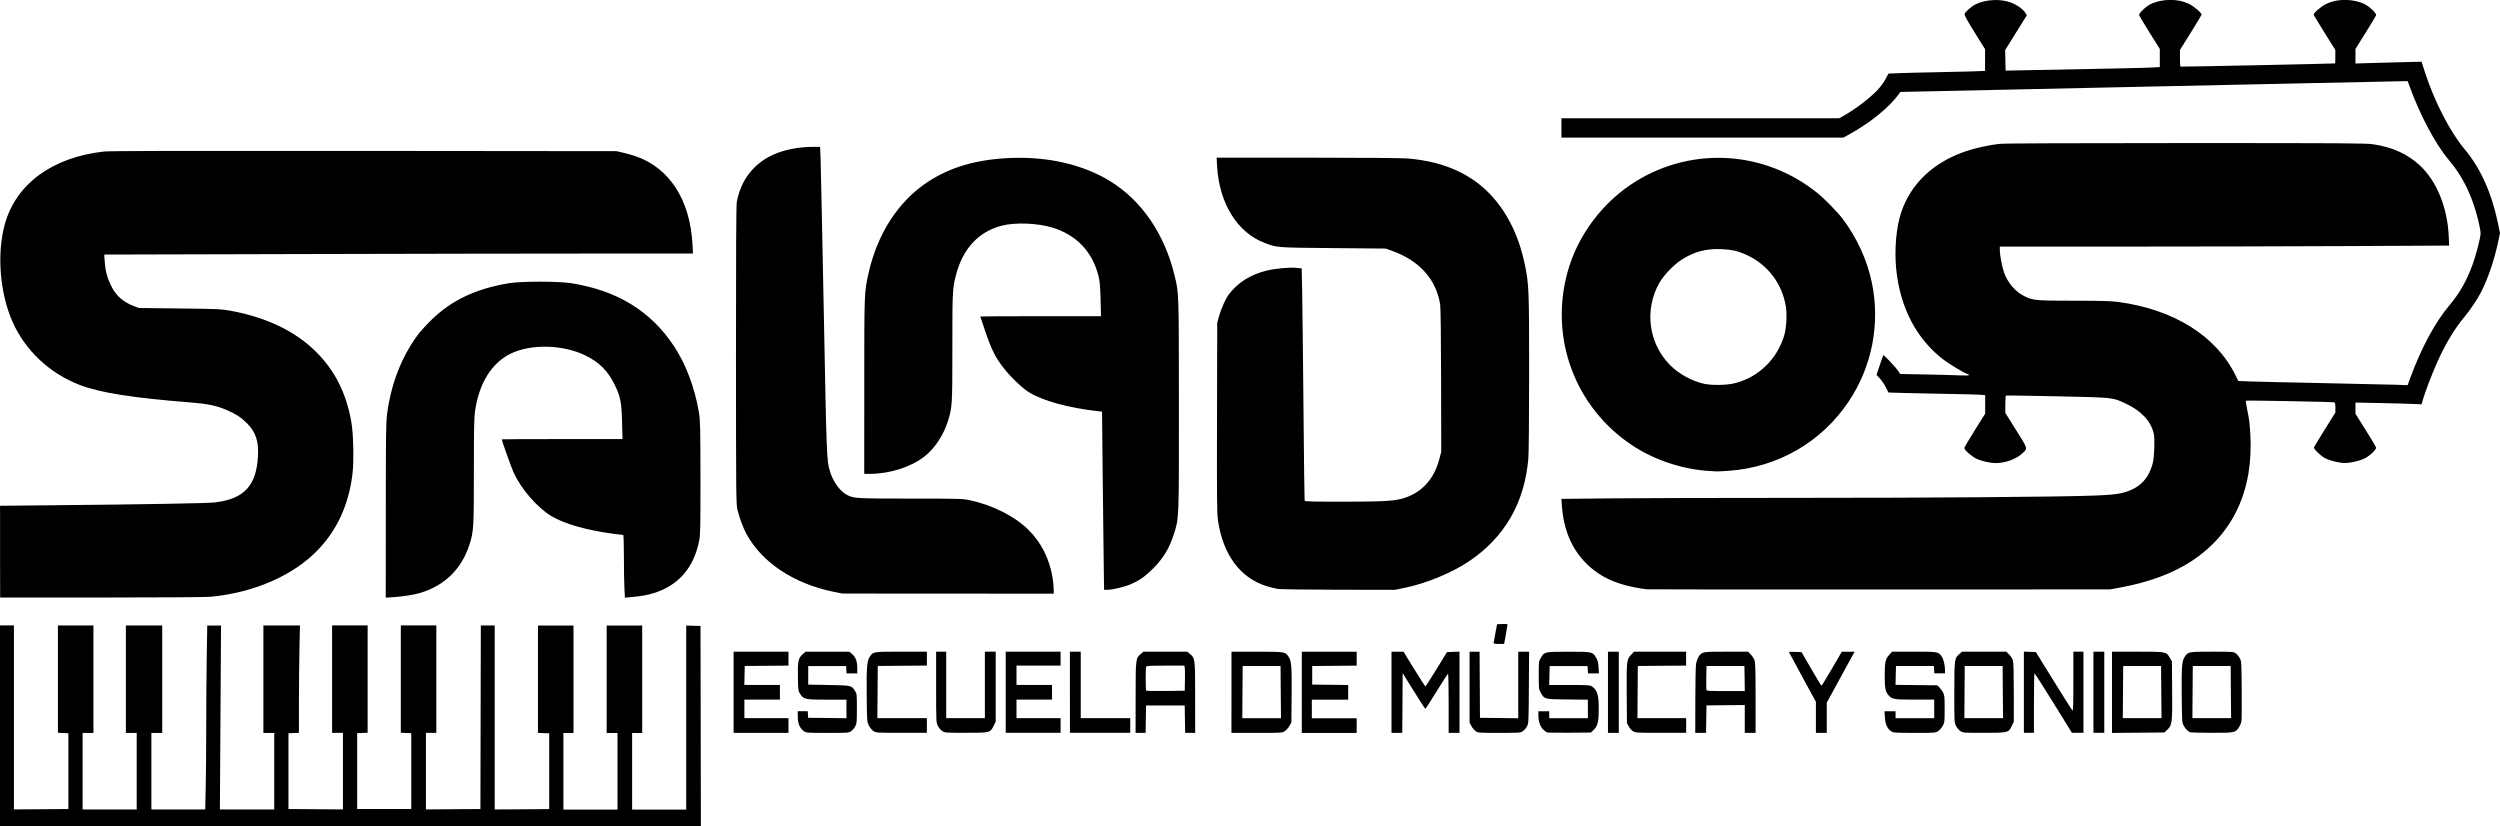 <?xml version="1.0" encoding="UTF-8" standalone="no"?>
<!-- Created with Inkscape (http://www.inkscape.org/) -->

<svg
   width="78.384mm"
   height="25.912mm"
   viewBox="0 0 78.384 25.912"
   version="1.1"
   id="svg1"
   xml:space="preserve"
   xmlns="http://www.w3.org/2000/svg"
   xmlns:svg="http://www.w3.org/2000/svg"><defs
     id="defs1" /><g
     id="layer1"
     transform="translate(-66.654,-100.277)"><path
       style="fill:#000000;fill-opacity:1"
       d="m 66.654,123.036 v -3.151 h 0.218 0.218 v 2.885 2.885 l 0.854,-0.006 0.854,-0.006 v -1.188 -1.188 l -0.164,-0.007 -0.164,-0.007 v -1.683 -1.683 h 0.557 0.557 v 1.685 1.685 h -0.17 -0.17 v 1.2 1.2 h 0.848 0.848 v -1.2 -1.2 h -0.17 -0.17 v -1.685 -1.685 h 0.57 0.57 v 1.685 1.685 h -0.17 -0.17 v 1.2 1.2 h 0.844 0.844 l 0.016,-0.709 c 0.009,-0.39 0.016,-1.254 0.016,-1.921 4.3e-5,-0.667 0.007,-1.645 0.016,-2.175 l 0.016,-0.963 h 0.216 0.216 l -0.018,2.884 -0.018,2.884 h 0.852 0.852 v -1.2 -1.2 h -0.17 -0.17 v -1.685 -1.685 h 0.573 0.573 l -0.016,0.745 c -0.009,0.41 -0.016,1.167 -0.016,1.683 l -4.2e-5,0.938 -0.164,0.007 -0.164,0.007 v 1.188 1.188 l 0.854,0.006 0.854,0.006 v -1.2 -1.2 h -0.17 -0.17 v -1.685 -1.685 h 0.557 0.557 v 1.683 1.683 l -0.164,0.007 -0.164,0.007 v 1.188 1.188 h 0.848 0.848 v -1.188 -1.188 l -0.164,-0.007 -0.164,-0.007 v -1.683 -1.683 h 0.557 0.557 v 1.685 1.685 H 80.178 80.009 v 1.2 1.2 l 0.854,-0.006 0.854,-0.006 0.006,-2.878 0.006,-2.878 h 0.218 0.218 v 2.885 2.885 l 0.854,-0.006 0.854,-0.006 v -1.187 -1.188 l -0.176,-0.007 -0.176,-0.007 v -1.683 -1.683 h 0.557 0.557 v 1.685 1.685 h -0.158 -0.158 v 1.2 1.2 h 0.848 0.848 v -1.2 -1.2 h -0.17 -0.17 v -1.685 -1.685 h 0.557 0.557 v 1.685 1.685 h -0.158 -0.158 v 1.2 1.2 h 0.848 0.848 v -2.885 -2.885 l 0.224,0.007 0.224,0.007 0.006,3.145 0.006,3.145 H 77.645 66.654 Z m 23.001,-1.054 v -1.272 h 0.86 0.86 v 0.218 0.218 l -0.685,0.006 -0.685,0.006 -0.007,0.297 -0.007,0.297 h 0.558 0.558 v 0.23 0.23 h -0.557 -0.557 v 0.291 0.291 h 0.691 0.691 v 0.23 0.23 h -0.86 -0.86 z m 2.205,1.218 c -0.129,-0.087 -0.193,-0.236 -0.193,-0.446 v -0.178 h 0.156 0.156 l 0.007,0.103 0.007,0.103 0.6,0.007 0.6,0.007 v -0.291 -0.291 h -0.608 c -0.69,0 -0.73,-0.008 -0.842,-0.178 -0.063,-0.095 -0.065,-0.108 -0.072,-0.534 -0.009,-0.498 0.012,-0.591 0.155,-0.717 l 0.084,-0.074 h 0.688 0.688 l 0.078,0.066 c 0.116,0.098 0.167,0.231 0.168,0.437 l 5.32e-4,0.176 h -0.168 -0.168 l -0.007,-0.115 -0.007,-0.115 h -0.594 -0.594 v 0.291 0.291 l 0.643,0.012 c 0.717,0.013 0.719,0.014 0.826,0.187 0.055,0.088 0.057,0.111 0.057,0.553 0,0.42 -0.004,0.469 -0.051,0.557 -0.028,0.053 -0.087,0.121 -0.131,0.151 -0.078,0.053 -0.096,0.054 -0.74,0.054 -0.644,0 -0.661,-0.001 -0.74,-0.054 z m 2.18,-4e-5 c -0.046,-0.031 -0.109,-0.108 -0.143,-0.176 -0.06,-0.121 -0.061,-0.123 -0.069,-0.939 -0.009,-0.881 0.008,-1.089 0.097,-1.219 0.108,-0.158 0.101,-0.157 0.988,-0.157 h 0.802 v 0.218 0.218 l -0.77,0.006 -0.77,0.006 -0.006,0.818 -0.006,0.818 h 0.776 0.776 v 0.23 0.23 h -0.796 c -0.785,0 -0.797,-7.5e-4 -0.879,-0.055 z m 2.157,-1.6e-4 c -0.045,-0.03 -0.107,-0.103 -0.137,-0.163 -0.054,-0.107 -0.055,-0.115 -0.055,-1.218 v -1.11 h 0.158 0.158 v 1.042 1.042 h 0.606 0.606 v -1.042 -1.042 h 0.17 0.17 v 1.098 1.098 l -0.064,0.128 c -0.11,0.22 -0.111,0.22 -0.872,0.22 -0.642,9e-5 -0.659,-10e-4 -0.739,-0.055 z m 1.99,-1.218 v -1.272 h 0.86 0.86 v 0.218 0.218 h -0.691 -0.691 v 0.303 0.303 h 0.557 0.557 v 0.23 0.23 h -0.557 -0.557 v 0.291 0.291 h 0.691 0.691 v 0.23 0.23 h -0.86 -0.86 z m 2.012,0 v -1.272 h 0.17 0.17 v 1.042 1.042 h 0.776 0.776 v 0.23 0.23 h -0.945 -0.945 z m 2.061,0.164 c 5.9e-4,-1.234 0,-1.229 0.168,-1.37 l 0.078,-0.066 h 0.687 0.687 l 0.078,0.066 c 0.168,0.141 0.167,0.136 0.168,1.37 l 5.3e-4,1.109 h -0.157 -0.157 l -0.007,-0.43 -0.007,-0.43 h -0.606 -0.606 l -0.007,0.43 -0.007,0.43 h -0.157 -0.157 z m 1.546,-0.551 c 0.004,-0.187 9e-4,-0.364 -0.007,-0.394 l -0.013,-0.054 h -0.591 c -0.516,0 -0.593,0.005 -0.605,0.038 -0.02,0.053 -0.019,0.725 0.002,0.746 0.009,0.009 0.285,0.014 0.612,0.01 l 0.595,-0.007 z m 1.459,0.388 v -1.272 h 0.802 c 0.885,0 0.879,-8.9e-4 0.986,0.155 0.092,0.134 0.106,0.305 0.098,1.21 l -0.008,0.852 -0.061,0.108 c -0.033,0.059 -0.098,0.133 -0.143,0.164 -0.082,0.055 -0.089,0.056 -0.879,0.056 h -0.796 z m 1.545,-0.006 -0.006,-0.818 h -0.594 -0.594 l -0.006,0.818 -0.006,0.818 h 0.607 0.607 z m 0.66,0.006 v -1.272 h 0.86 0.86 v 0.218 0.218 l -0.697,0.006 -0.697,0.006 v 0.291 0.291 l 0.564,0.007 0.564,0.007 v 0.23 0.23 h -0.57 -0.57 v 0.291 0.291 h 0.703 0.703 v 0.23 0.23 h -0.86 -0.86 z m 2.812,0 v -1.272 l 0.188,1.8e-4 0.188,1.9e-4 0.337,0.545 c 0.185,0.3 0.343,0.545 0.351,0.544 0.008,-4e-4 0.163,-0.243 0.345,-0.539 l 0.331,-0.539 0.196,-0.007 0.196,-0.007 v 1.273 1.273 h -0.17 -0.17 v -0.935 c 0,-0.538 -0.009,-0.929 -0.021,-0.921 -0.012,0.007 -0.173,0.259 -0.358,0.559 -0.185,0.3 -0.343,0.545 -0.351,0.546 -0.008,1e-4 -0.172,-0.252 -0.364,-0.561 l -0.348,-0.561 -0.006,0.937 -0.006,0.937 h -0.169 -0.169 z m 2.641,1.218 c -0.044,-0.03 -0.106,-0.103 -0.137,-0.161 l -0.056,-0.107 v -1.111 -1.111 h 0.157 0.157 l 0.006,1.036 0.006,1.036 0.6,0.007 0.6,0.007 v -1.043 -1.043 h 0.17 0.17 l -0.007,1.121 c -0.007,1.083 -0.008,1.124 -0.057,1.218 -0.028,0.053 -0.087,0.121 -0.131,0.151 -0.078,0.053 -0.096,0.054 -0.74,0.054 -0.644,0 -0.661,-0.001 -0.74,-0.054 z m 2.231,0.038 c -0.02,-0.008 -0.072,-0.048 -0.116,-0.089 -0.093,-0.088 -0.151,-0.258 -0.151,-0.444 v -0.129 h 0.17 0.17 v 0.109 0.109 h 0.606 0.606 v -0.29 -0.29 l -0.641,-0.007 c -0.727,-0.008 -0.719,-0.006 -0.838,-0.215 -0.058,-0.103 -0.061,-0.123 -0.061,-0.543 0,-0.434 3.9e-4,-0.437 0.068,-0.551 0.11,-0.187 0.116,-0.188 0.866,-0.188 0.748,0 0.756,0.002 0.864,0.185 0.052,0.089 0.068,0.152 0.077,0.303 l 0.011,0.191 h -0.171 -0.171 l -0.007,-0.115 -0.007,-0.115 h -0.594 -0.594 l -0.007,0.297 -0.007,0.297 h 0.638 c 0.564,0 0.645,0.005 0.698,0.042 0.172,0.12 0.217,0.267 0.217,0.71 0,0.397 -0.033,0.534 -0.158,0.655 l -0.087,0.084 -0.671,0.005 c -0.369,0.003 -0.688,-0.001 -0.708,-0.009 z m 1.915,-1.256 v -1.272 h 0.17 0.17 v 1.272 1.272 h -0.17 -0.17 z m 0.787,1.224 c -0.041,-0.026 -0.101,-0.094 -0.133,-0.151 l -0.059,-0.104 -0.007,-0.921 c -0.008,-1.03 -0.003,-1.076 0.141,-1.227 l 0.089,-0.094 h 0.816 0.816 v 0.218 0.218 l -0.757,0.006 -0.757,0.006 -0.006,0.818 -0.006,0.818 h 0.764 0.764 v 0.23 0.23 l -0.794,-4.1e-4 c -0.746,-3.8e-4 -0.798,-0.003 -0.868,-0.048 z m 1.952,-0.964 c 8e-5,-0.557 0.01,-1.074 0.023,-1.149 0.012,-0.075 0.048,-0.176 0.078,-0.222 0.105,-0.161 0.11,-0.162 0.87,-0.162 h 0.685 l 0.088,0.093 c 0.048,0.051 0.101,0.137 0.117,0.191 0.021,0.07 0.029,0.402 0.029,1.18 v 1.082 h -0.17 -0.17 v -0.437 -0.437 l -0.6,0.006 -0.6,0.007 -0.007,0.43 -0.007,0.43 h -0.169 -0.169 z m 1.546,-0.691 -0.007,-0.394 h -0.594 -0.594 l -0.007,0.362 c -0.004,0.199 -10e-4,0.377 0.005,0.394 0.009,0.025 0.143,0.031 0.607,0.031 h 0.595 z m 2.235,1.216 v -0.487 l -0.424,-0.777 c -0.233,-0.427 -0.424,-0.781 -0.424,-0.786 0,-0.005 0.089,-0.006 0.199,-0.002 l 0.199,0.007 0.304,0.526 c 0.167,0.289 0.311,0.527 0.32,0.527 0.009,5e-4 0.156,-0.239 0.327,-0.532 l 0.311,-0.533 h 0.202 0.202 l -0.072,0.127 c -0.04,0.07 -0.237,0.43 -0.438,0.799 l -0.366,0.672 v 0.473 0.473 h -0.17 -0.17 z m 2.362,0.439 c -0.121,-0.078 -0.188,-0.224 -0.2,-0.441 l -0.011,-0.189 h 0.173 0.173 v 0.109 0.109 h 0.606 0.606 v -0.291 -0.291 h -0.607 c -0.668,0 -0.716,-0.008 -0.83,-0.143 -0.095,-0.113 -0.115,-0.218 -0.115,-0.618 -1.6e-4,-0.417 0.023,-0.519 0.147,-0.65 l 0.088,-0.093 h 0.685 c 0.755,0 0.764,0.002 0.869,0.155 0.056,0.082 0.102,0.275 0.102,0.43 v 0.094 h -0.168 -0.168 l -0.007,-0.115 -0.007,-0.115 h -0.594 -0.594 l -0.007,0.296 -0.007,0.296 0.653,0.007 0.653,0.007 0.065,0.061 c 0.036,0.033 0.088,0.104 0.117,0.158 0.048,0.089 0.052,0.133 0.052,0.521 0,0.407 -0.002,0.428 -0.061,0.532 -0.033,0.059 -0.098,0.133 -0.143,0.164 -0.081,0.054 -0.095,0.056 -0.739,0.055 -0.61,-3.8e-4 -0.662,-0.004 -0.731,-0.048 z m 2.168,-0.007 c -0.045,-0.03 -0.107,-0.103 -0.137,-0.163 -0.054,-0.107 -0.054,-0.121 -0.054,-1.054 6e-4,-1.053 0.003,-1.069 0.168,-1.208 l 0.078,-0.066 h 0.692 0.692 l 0.091,0.091 c 0.051,0.051 0.103,0.134 0.118,0.188 0.017,0.062 0.027,0.416 0.027,1.005 l -1.1e-4,0.909 -0.059,0.127 c -0.104,0.222 -0.112,0.224 -0.876,0.225 -0.642,9e-5 -0.659,-0.001 -0.739,-0.055 z m 1.33,-1.224 -0.006,-0.818 h -0.594 -0.594 l -0.006,0.818 -0.006,0.818 h 0.607 0.607 z m 0.66,0.005 v -1.273 l 0.188,0.007 0.188,0.007 0.559,0.903 c 0.307,0.496 0.572,0.916 0.588,0.932 0.023,0.023 0.029,-0.176 0.029,-0.909 v -0.938 h 0.158 0.158 v 1.272 1.272 h -0.18 -0.18 l -0.578,-0.933 c -0.318,-0.513 -0.586,-0.933 -0.596,-0.933 -0.01,-2.4e-4 -0.018,0.419 -0.018,0.933 v 0.933 h -0.158 -0.158 z m 2.181,10e-4 v -1.272 h 0.17 0.17 v 1.272 1.272 h -0.17 -0.17 z m 0.582,9.2e-4 v -1.273 h 0.801 c 0.91,0 0.898,-0.002 1.01,0.188 l 0.068,0.115 0.007,0.905 c 0.008,1.027 1.2e-4,1.092 -0.153,1.24 l -0.087,0.085 -0.823,0.007 -0.823,0.007 z m 1.545,-0.007 -0.006,-0.818 h -0.594 -0.594 l -0.006,0.818 -0.006,0.818 h 0.607 0.607 z m 0.903,1.261 c -0.063,-0.023 -0.148,-0.113 -0.202,-0.213 -0.05,-0.093 -0.052,-0.131 -0.06,-0.949 -0.008,-0.906 0.006,-1.076 0.098,-1.21 0.105,-0.153 0.115,-0.155 0.855,-0.155 0.641,0 0.674,0.002 0.742,0.051 0.039,0.028 0.095,0.096 0.125,0.151 0.052,0.098 0.054,0.125 0.061,0.986 0.004,0.487 9.8e-4,0.93 -0.007,0.984 -0.008,0.055 -0.044,0.145 -0.079,0.2 -0.109,0.168 -0.135,0.174 -0.858,0.171 -0.351,-0.001 -0.655,-0.008 -0.675,-0.015 z m 1.279,-1.261 -0.006,-0.818 h -0.594 -0.594 l -0.006,0.818 -0.006,0.818 h 0.607 0.607 z m -23.115,-1.539 c 8.5e-4,-0.017 0.026,-0.156 0.055,-0.309 l 0.054,-0.279 0.163,-0.007 c 0.121,-0.005 0.163,9.3e-4 0.163,0.024 4e-5,0.017 -0.024,0.16 -0.053,0.316 l -0.053,0.285 h -0.165 c -0.117,0 -0.165,-0.009 -0.164,-0.03 z m -46.829,-2.863 v -1.439 l 1.727,-0.017 c 2.832,-0.027 4.792,-0.061 5.011,-0.088 0.916,-0.111 1.3,-0.524 1.349,-1.453 0.025,-0.477 -0.071,-0.758 -0.357,-1.041 -0.178,-0.177 -0.337,-0.28 -0.625,-0.404 -0.318,-0.137 -0.596,-0.195 -1.144,-0.238 -1.797,-0.14 -2.829,-0.304 -3.464,-0.548 -0.948,-0.365 -1.712,-1.085 -2.109,-1.987 -0.397,-0.902 -0.493,-2.135 -0.238,-3.053 0.352,-1.265 1.492,-2.099 3.111,-2.278 0.173,-0.019 2.501,-0.025 8.156,-0.019 l 7.914,0.008 0.218,0.051 c 0.12,0.028 0.289,0.076 0.376,0.106 1.066,0.369 1.71,1.366 1.786,2.768 l 0.015,0.285 h -3.042 c -1.673,0 -5.826,0.007 -9.229,0.016 l -6.188,0.016 0.014,0.212 c 0.018,0.28 0.074,0.501 0.188,0.74 0.156,0.328 0.375,0.528 0.722,0.661 l 0.162,0.062 1.285,0.015 c 1.19,0.014 1.307,0.019 1.584,0.07 1.122,0.204 2.028,0.638 2.678,1.281 0.592,0.586 0.948,1.287 1.111,2.187 0.071,0.391 0.089,1.274 0.035,1.687 -0.124,0.942 -0.473,1.705 -1.065,2.33 -0.767,0.809 -2,1.351 -3.373,1.484 -0.142,0.014 -1.553,0.024 -3.424,0.024 l -3.181,6.3e-4 z m 12.095,-1.284 c 0,-2.314 0.006,-2.771 0.037,-3.014 0.123,-0.947 0.444,-1.783 0.951,-2.48 0.073,-0.1 0.259,-0.308 0.414,-0.461 0.641,-0.637 1.409,-1.004 2.463,-1.179 0.382,-0.063 1.548,-0.063 1.951,7.6e-4 1.441,0.228 2.497,0.876 3.223,1.979 0.374,0.568 0.653,1.312 0.777,2.068 0.043,0.263 0.047,0.429 0.049,2.048 0.002,1.505 -0.004,1.791 -0.036,1.959 -0.166,0.861 -0.644,1.417 -1.431,1.664 -0.195,0.061 -0.412,0.099 -0.729,0.126 l -0.172,0.015 -0.016,-0.296 c -0.009,-0.163 -0.016,-0.605 -0.016,-0.983 0,-0.417 -0.009,-0.687 -0.023,-0.687 -0.013,0 -0.151,-0.017 -0.308,-0.037 -0.832,-0.109 -1.549,-0.314 -1.951,-0.559 -0.439,-0.267 -0.941,-0.848 -1.176,-1.361 -0.067,-0.147 -0.372,-1 -0.372,-1.041 0,-0.005 0.852,-0.008 1.893,-0.008 h 1.893 l -0.013,-0.527 c -0.015,-0.625 -0.051,-0.807 -0.235,-1.182 -0.21,-0.429 -0.48,-0.699 -0.91,-0.91 -0.704,-0.346 -1.713,-0.371 -2.351,-0.058 -0.592,0.291 -0.984,0.921 -1.113,1.788 -0.031,0.209 -0.038,0.538 -0.038,1.898 -1.06e-4,1.784 -0.006,1.879 -0.136,2.292 -0.243,0.771 -0.785,1.301 -1.561,1.526 -0.199,0.058 -0.526,0.109 -0.83,0.13 l -0.236,0.016 z m 14.026,2.539 c -1.241,-0.257 -2.228,-0.914 -2.717,-1.807 -0.107,-0.196 -0.219,-0.498 -0.282,-0.758 -0.045,-0.187 -0.046,-0.352 -0.048,-4.849 -9.75e-4,-3.243 0.007,-4.699 0.025,-4.8 0.123,-0.679 0.519,-1.2 1.125,-1.48 0.341,-0.158 0.807,-0.252 1.241,-0.253 l 0.246,-1.4e-4 0.015,0.345 c 0.008,0.19 0.053,2.363 0.101,4.829 0.089,4.611 0.09,4.642 0.192,4.995 0.095,0.327 0.32,0.635 0.546,0.749 0.209,0.105 0.287,0.109 1.983,0.11 1.52,3.5e-4 1.63,0.003 1.847,0.049 0.716,0.15 1.416,0.501 1.846,0.927 0.403,0.398 0.664,0.915 0.759,1.504 0.02,0.122 0.036,0.285 0.036,0.362 l 9.7e-5,0.139 -3.314,-0.002 -3.314,-0.002 z m 8.481,-1.058 c -0.009,-0.55 -0.024,-1.807 -0.033,-2.793 l -0.017,-1.794 -0.158,-0.018 c -0.895,-0.103 -1.674,-0.316 -2.115,-0.578 -0.207,-0.123 -0.591,-0.487 -0.804,-0.761 -0.279,-0.36 -0.387,-0.577 -0.606,-1.223 -0.074,-0.218 -0.134,-0.4 -0.134,-0.404 0,-0.005 0.852,-0.009 1.894,-0.009 H 101.175 l -0.014,-0.527 c -0.011,-0.413 -0.025,-0.57 -0.064,-0.727 -0.188,-0.759 -0.679,-1.282 -1.423,-1.517 -0.474,-0.15 -1.194,-0.178 -1.62,-0.065 -0.732,0.195 -1.218,0.727 -1.431,1.563 -0.105,0.412 -0.11,0.529 -0.109,2.254 10e-4,1.787 -0.004,1.878 -0.135,2.295 -0.144,0.458 -0.411,0.863 -0.74,1.123 -0.422,0.332 -1.094,0.545 -1.724,0.545 l -0.164,7e-5 4.73e-4,-2.745 c 5.11e-4,-2.963 3e-5,-2.95 0.133,-3.541 0.28,-1.25 0.935,-2.26 1.86,-2.869 0.712,-0.469 1.538,-0.707 2.6,-0.75 1.17,-0.047 2.268,0.208 3.109,0.722 0.99,0.605 1.71,1.655 2.026,2.956 0.138,0.569 0.135,0.48 0.137,4.057 0.002,3.636 0.005,3.552 -0.161,4.07 -0.138,0.432 -0.333,0.753 -0.65,1.069 -0.249,0.248 -0.426,0.373 -0.699,0.491 -0.2,0.086 -0.568,0.174 -0.736,0.174 l -0.1,3.2e-4 z m 5.468,0.972 c -0.084,-0.012 -0.253,-0.054 -0.376,-0.093 -0.818,-0.263 -1.351,-0.989 -1.507,-2.054 -0.033,-0.228 -0.037,-0.63 -0.031,-3.23 l 0.007,-2.969 0.057,-0.206 c 0.063,-0.23 0.206,-0.55 0.304,-0.679 0.284,-0.375 0.675,-0.623 1.183,-0.749 0.266,-0.066 0.715,-0.108 0.931,-0.088 l 0.173,0.016 0.015,0.731 c 0.008,0.402 0.027,2.035 0.041,3.628 0.014,1.593 0.03,2.91 0.036,2.927 0.007,0.024 0.262,0.03 1.168,0.03 1.251,-4.2e-4 1.615,-0.019 1.897,-0.098 0.585,-0.163 0.989,-0.593 1.156,-1.229 l 0.062,-0.236 -0.004,-2.23 c -0.002,-1.292 -0.014,-2.294 -0.028,-2.382 -0.122,-0.79 -0.645,-1.378 -1.501,-1.687 l -0.206,-0.074 -1.648,-0.015 c -1.802,-0.016 -1.762,-0.013 -2.163,-0.168 -0.851,-0.328 -1.413,-1.244 -1.478,-2.407 l -0.014,-0.261 2.833,5.5e-4 c 1.604,3.1e-4 2.965,0.011 3.136,0.024 1.248,0.097 2.192,0.56 2.841,1.393 0.414,0.531 0.697,1.173 0.854,1.934 0.128,0.624 0.134,0.772 0.134,3.387 1e-5,1.457 -0.01,2.527 -0.025,2.703 -0.12,1.387 -0.745,2.467 -1.865,3.218 -0.54,0.362 -1.346,0.693 -2.02,0.83 l -0.301,0.061 -1.754,-0.003 c -0.965,-0.002 -1.823,-0.013 -1.908,-0.025 z m 11.569,0.012 c -0.642,-0.079 -1.143,-0.242 -1.518,-0.494 -0.696,-0.467 -1.086,-1.184 -1.151,-2.116 l -0.016,-0.226 1.476,-0.016 c 0.812,-0.009 3.434,-0.016 5.826,-0.016 4.404,7e-5 8.343,-0.03 9.428,-0.073 0.433,-0.017 0.651,-0.036 0.807,-0.071 0.551,-0.124 0.863,-0.415 1.001,-0.934 0.053,-0.2 0.074,-0.767 0.035,-0.936 -0.092,-0.394 -0.39,-0.714 -0.877,-0.941 -0.425,-0.198 -0.353,-0.19 -2.141,-0.229 -0.879,-0.019 -1.607,-0.03 -1.618,-0.023 -0.01,0.006 -0.019,0.131 -0.019,0.277 v 0.265 l 0.341,0.544 c 0.381,0.608 0.37,0.563 0.18,0.737 -0.185,0.17 -0.523,0.292 -0.816,0.293 -0.186,7e-4 -0.466,-0.064 -0.626,-0.145 -0.151,-0.076 -0.364,-0.268 -0.364,-0.328 0,-0.018 0.147,-0.267 0.327,-0.555 l 0.327,-0.523 v -0.289 -0.289 l -0.151,-0.013 c -0.083,-0.007 -0.533,-0.019 -1,-0.026 -0.467,-0.007 -1.081,-0.02 -1.365,-0.029 l -0.517,-0.015 -0.075,-0.153 c -0.041,-0.084 -0.125,-0.209 -0.186,-0.278 l -0.112,-0.125 0.101,-0.302 c 0.056,-0.166 0.106,-0.307 0.112,-0.313 0.016,-0.016 0.392,0.383 0.465,0.493 l 0.064,0.097 0.792,0.015 c 0.436,0.008 0.921,0.021 1.077,0.029 0.193,0.009 0.285,0.005 0.285,-0.012 0,-0.014 -0.014,-0.026 -0.032,-0.026 -0.053,0 -0.551,-0.295 -0.747,-0.442 -0.861,-0.649 -1.383,-1.644 -1.502,-2.866 -0.059,-0.608 0.003,-1.305 0.159,-1.769 0.304,-0.904 1.017,-1.575 2.038,-1.917 0.29,-0.097 0.718,-0.191 1.041,-0.227 0.142,-0.016 2.17,-0.025 5.839,-0.025 4.942,-4e-5 5.652,0.004 5.873,0.037 0.61,0.091 1.075,0.301 1.467,0.662 0.525,0.485 0.866,1.314 0.907,2.21 l 0.014,0.305 -3.221,0.016 c -1.772,0.009 -4.942,0.016 -7.045,0.016 l -3.823,1e-5 v 0.106 c 0,0.157 0.067,0.513 0.131,0.698 0.116,0.335 0.363,0.62 0.657,0.759 0.267,0.126 0.348,0.133 1.531,0.134 0.843,2.8e-4 1.161,0.009 1.379,0.037 1.751,0.229 3.09,1.066 3.695,2.307 l 0.084,0.172 0.364,0.015 c 0.2,0.008 1.198,0.031 2.218,0.051 1.02,0.02 2.051,0.043 2.291,0.051 l 0.437,0.015 0.092,-0.251 c 0.341,-0.924 0.767,-1.714 1.212,-2.245 0.325,-0.388 0.536,-0.756 0.728,-1.275 0.113,-0.303 0.256,-0.859 0.256,-0.993 0,-0.056 -0.032,-0.233 -0.071,-0.393 -0.194,-0.792 -0.482,-1.382 -0.936,-1.917 -0.401,-0.473 -0.896,-1.401 -1.21,-2.27 l -0.068,-0.188 -0.1,1.7e-4 c -0.055,9e-5 -3.634,0.076 -7.953,0.169 l -7.853,0.169 -0.049,0.067 c -0.298,0.412 -0.895,0.899 -1.536,1.252 l -0.203,0.112 h -4.42 -4.42 v -0.303 -0.303 h 4.355 4.355 l 0.135,-0.076 c 0.375,-0.211 0.84,-0.566 1.076,-0.821 0.085,-0.092 0.195,-0.243 0.243,-0.335 l 0.088,-0.168 0.358,-0.015 c 0.197,-0.008 0.696,-0.02 1.109,-0.027 0.413,-0.007 0.934,-0.019 1.157,-0.027 l 0.406,-0.015 v -0.341 -0.341 l -0.329,-0.528 c -0.237,-0.381 -0.325,-0.541 -0.314,-0.575 0.022,-0.07 0.21,-0.234 0.35,-0.305 0.3,-0.152 0.774,-0.177 1.097,-0.057 0.191,0.071 0.387,0.208 0.456,0.321 l 0.05,0.081 -0.34,0.545 -0.34,0.545 0.007,0.323 0.007,0.323 0.242,-0.005 c 3.216,-0.061 4.138,-0.081 4.345,-0.093 l 0.248,-0.014 v -0.284 -0.284 l -0.318,-0.508 c -0.175,-0.279 -0.323,-0.526 -0.33,-0.549 -0.016,-0.057 0.199,-0.266 0.354,-0.345 0.169,-0.086 0.391,-0.134 0.614,-0.135 0.238,-4.6e-4 0.404,0.035 0.6,0.127 0.147,0.07 0.389,0.276 0.389,0.332 0,0.014 -0.153,0.27 -0.339,0.568 l -0.339,0.542 v 0.256 c 0,0.141 0.008,0.26 0.018,0.266 0.015,0.008 4.829,-0.092 4.848,-0.101 0.003,-0.002 0.006,-0.097 0.006,-0.212 v -0.209 l -0.339,-0.542 c -0.187,-0.298 -0.339,-0.554 -0.339,-0.568 0,-0.056 0.242,-0.263 0.389,-0.332 0.196,-0.092 0.361,-0.127 0.6,-0.127 0.223,4.3e-4 0.445,0.049 0.614,0.135 0.155,0.078 0.369,0.288 0.354,0.345 -0.006,0.023 -0.155,0.27 -0.33,0.549 l -0.318,0.508 v 0.228 0.228 l 0.454,-0.014 c 0.25,-0.008 0.716,-0.02 1.036,-0.028 l 0.582,-0.014 0.106,0.327 c 0.3,0.927 0.791,1.878 1.253,2.427 0.488,0.58 0.844,1.372 1.038,2.315 l 0.062,0.303 -0.059,0.284 c -0.113,0.543 -0.311,1.127 -0.53,1.561 -0.116,0.229 -0.341,0.565 -0.534,0.796 -0.312,0.373 -0.601,0.858 -0.859,1.442 -0.16,0.363 -0.365,0.899 -0.433,1.135 l -0.044,0.153 -0.279,-0.013 c -0.153,-0.007 -0.62,-0.02 -1.036,-0.028 l -0.757,-0.015 v 0.175 0.175 l 0.318,0.507 c 0.175,0.279 0.323,0.526 0.329,0.549 0.016,0.061 -0.191,0.26 -0.355,0.343 -0.151,0.076 -0.446,0.146 -0.618,0.146 -0.18,0 -0.474,-0.071 -0.624,-0.151 -0.151,-0.08 -0.369,-0.294 -0.35,-0.343 0.006,-0.017 0.16,-0.269 0.341,-0.56 l 0.33,-0.529 v -0.155 c 0,-0.102 -0.01,-0.158 -0.03,-0.164 -0.05,-0.016 -2.76,-0.067 -2.775,-0.052 -0.007,0.007 0.009,0.126 0.037,0.263 0.07,0.344 0.077,0.402 0.1,0.772 0.107,1.762 -0.532,3.142 -1.853,4.003 -0.589,0.384 -1.339,0.659 -2.242,0.824 l -0.303,0.055 -7.223,0.003 c -3.973,0.002 -7.256,-10e-4 -7.296,-0.006 z m 1.987,-3.709 c -0.857,-0.044 -1.762,-0.344 -2.47,-0.818 -1.774,-1.188 -2.576,-3.342 -2.014,-5.406 0.317,-1.163 1.106,-2.216 2.144,-2.858 1.786,-1.105 4.057,-0.959 5.697,0.367 0.215,0.173 0.622,0.589 0.779,0.794 0.453,0.593 0.785,1.318 0.929,2.03 0.262,1.293 -0.001,2.624 -0.735,3.718 -0.849,1.266 -2.214,2.054 -3.749,2.165 -0.186,0.013 -0.36,0.022 -0.386,0.02 -0.027,-0.002 -0.114,-0.008 -0.194,-0.012 z m 0.733,-2.746 c 0.386,-0.093 0.71,-0.269 0.996,-0.542 0.275,-0.263 0.478,-0.6 0.588,-0.974 0.065,-0.221 0.088,-0.652 0.049,-0.896 -0.114,-0.705 -0.555,-1.296 -1.196,-1.601 -0.289,-0.137 -0.48,-0.183 -0.819,-0.198 -0.488,-0.021 -0.859,0.077 -1.258,0.333 -0.243,0.156 -0.561,0.488 -0.696,0.728 -0.476,0.843 -0.336,1.901 0.343,2.579 0.276,0.276 0.686,0.5 1.068,0.583 0.23,0.05 0.691,0.044 0.927,-0.013 z"
       id="path3" /></g></svg>
